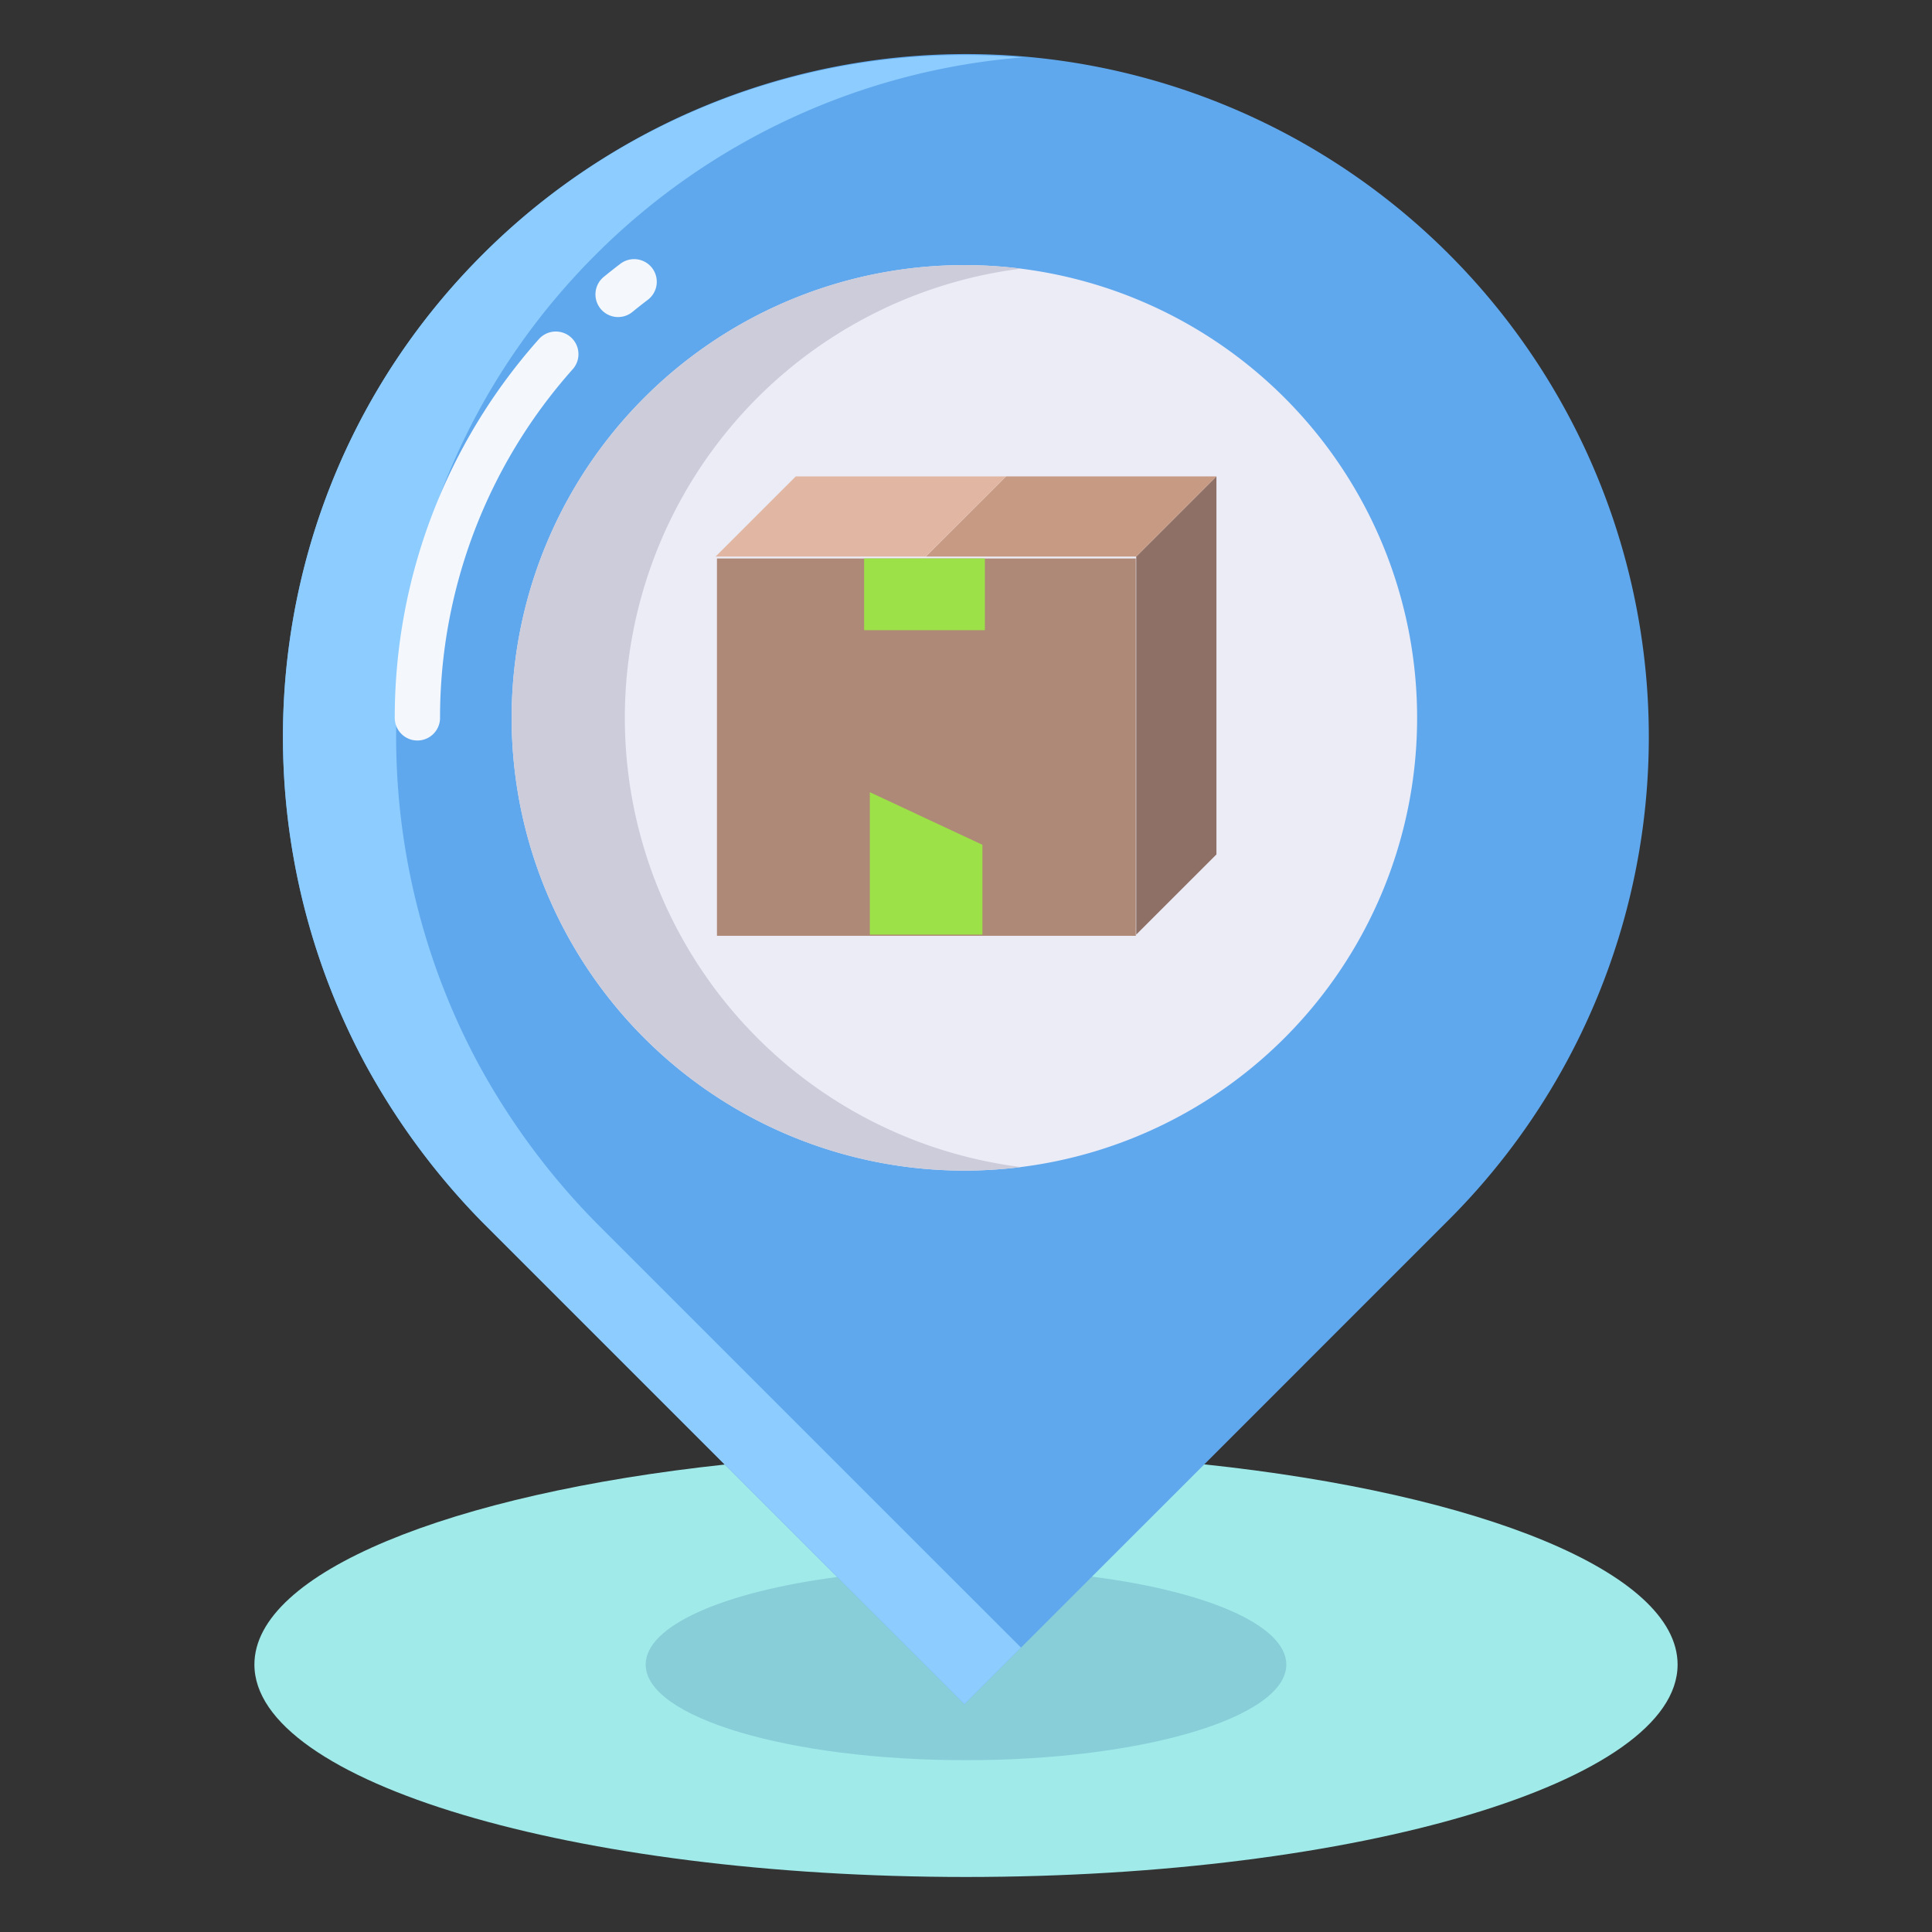<svg id="Layer_1" height="512" viewBox="0 0 512 512" width="512" xmlns="http://www.w3.org/2000/svg" data-name="Layer 1">
    <rect x="0" y="0" width="512" height="512" fill="#333333" stroke="none"/>
    <path d="m319.15 388.07-127.06.047c-72.7 7.81-124.67 28.6-124.67 53 0 31.09 84.43 56.3 188.58 56.3s188.58-25.2 188.58-56.286c0-24.485-52.34-45.311-125.43-53.061z" fill="#a0eaea"/>
    <path d="m289.51 417.84-.07-.07-67.58.15c-29.88 3.92-50.75 12.83-50.75 23.21 0 13.99 38 25.34 84.89 25.34s84.89-11.35 84.89-25.34c0-10.45-21.16-19.42-51.38-23.29z" fill="#88ced8"/>
    <path d="m192.09 388.15-64.27-64.27a187.776 187.776 0 0 1 -31.09-42.03c-36.99-68.92-26.9-156.33 31.09-214.32a180.971 180.971 0 1 1 255.51 256.35l-64.18 64.19-29.71 29.7-33.86 33.86-33.72-33.71z" fill="#5fa8ed"/>
    <path d="m255.58 70.26a119.98 119.98 0 1 1 -119.99 119.98 119.984 119.984 0 0 1 119.99-119.98z" fill="#ececf7"/>
    <path d="m322.37 126.25v100.18l-21.26 21.25v-100.18z" fill="#8e7066"/>
    <path d="m322.37 126.25-21.26 21.25h-39.71-16.03l21.26-21.25z" fill="#c79a83"/>
    <path d="m190 148h111v100h-111z" fill="#af8977"/>
    <path d="m266.63 126.25-21.26 21.25h-15.9-39.84l21.26-21.25z" fill="#e1b7a3"/>
    <path d="m229 148v-.4 19.4h32v-19.4.4z" fill="#9be147"/>
    <path d="m260.35 247.63v.05h-29.83v-.05-37.69l29.83 13.94z" fill="#9be147"/>
    <path
        d="m222.09 388.15-64.27-64.27a187.776 187.776 0 0 1 -31.09-42.03c-36.99-68.92-26.9-156.33 31.09-214.32a180.414 180.414 0 0 1 113.18-52.322q-7.487-.615-15-.628a180.713 180.713 0 0 0 -128.18 52.95c-57.99 57.99-68.08 145.4-31.09 214.32a187.776 187.776 0 0 0 31.09 42.03l64.27 64.27 29.77 29.77 33.72 33.71 15-15-18.72-18.71z"
        fill="#8dccff"/>
    <path d="m165.59 190.24a120 120 0 0 1 104.989-119.048 119.985 119.985 0 1 0 -15 239.028 121.118 121.118 0 0 0 15-.932 120 120 0 0 1 -104.989-119.048z" fill="#ccccdb"/>
    <g fill="#f4f8fc">
        <path d="m110.614 196.242a6 6 0 0 1 -6-6 150.736 150.736 0 0 1 38.186-100.357 6 6 0 1 1 8.962 7.98 138.749 138.749 0 0 0 -35.147 92.377 6 6 0 0 1 -6.001 6z"/>
        <path d="m163.808 84.021a6 6 0 0 1 -3.808-10.642c1.433-1.173 2.908-2.336 4.384-3.456a6 6 0 1 1 7.255 9.558c-1.359 1.032-2.717 2.1-4.036 3.183a5.976 5.976 0 0 1 -3.795 1.357z"/>
    </g>
</svg>
